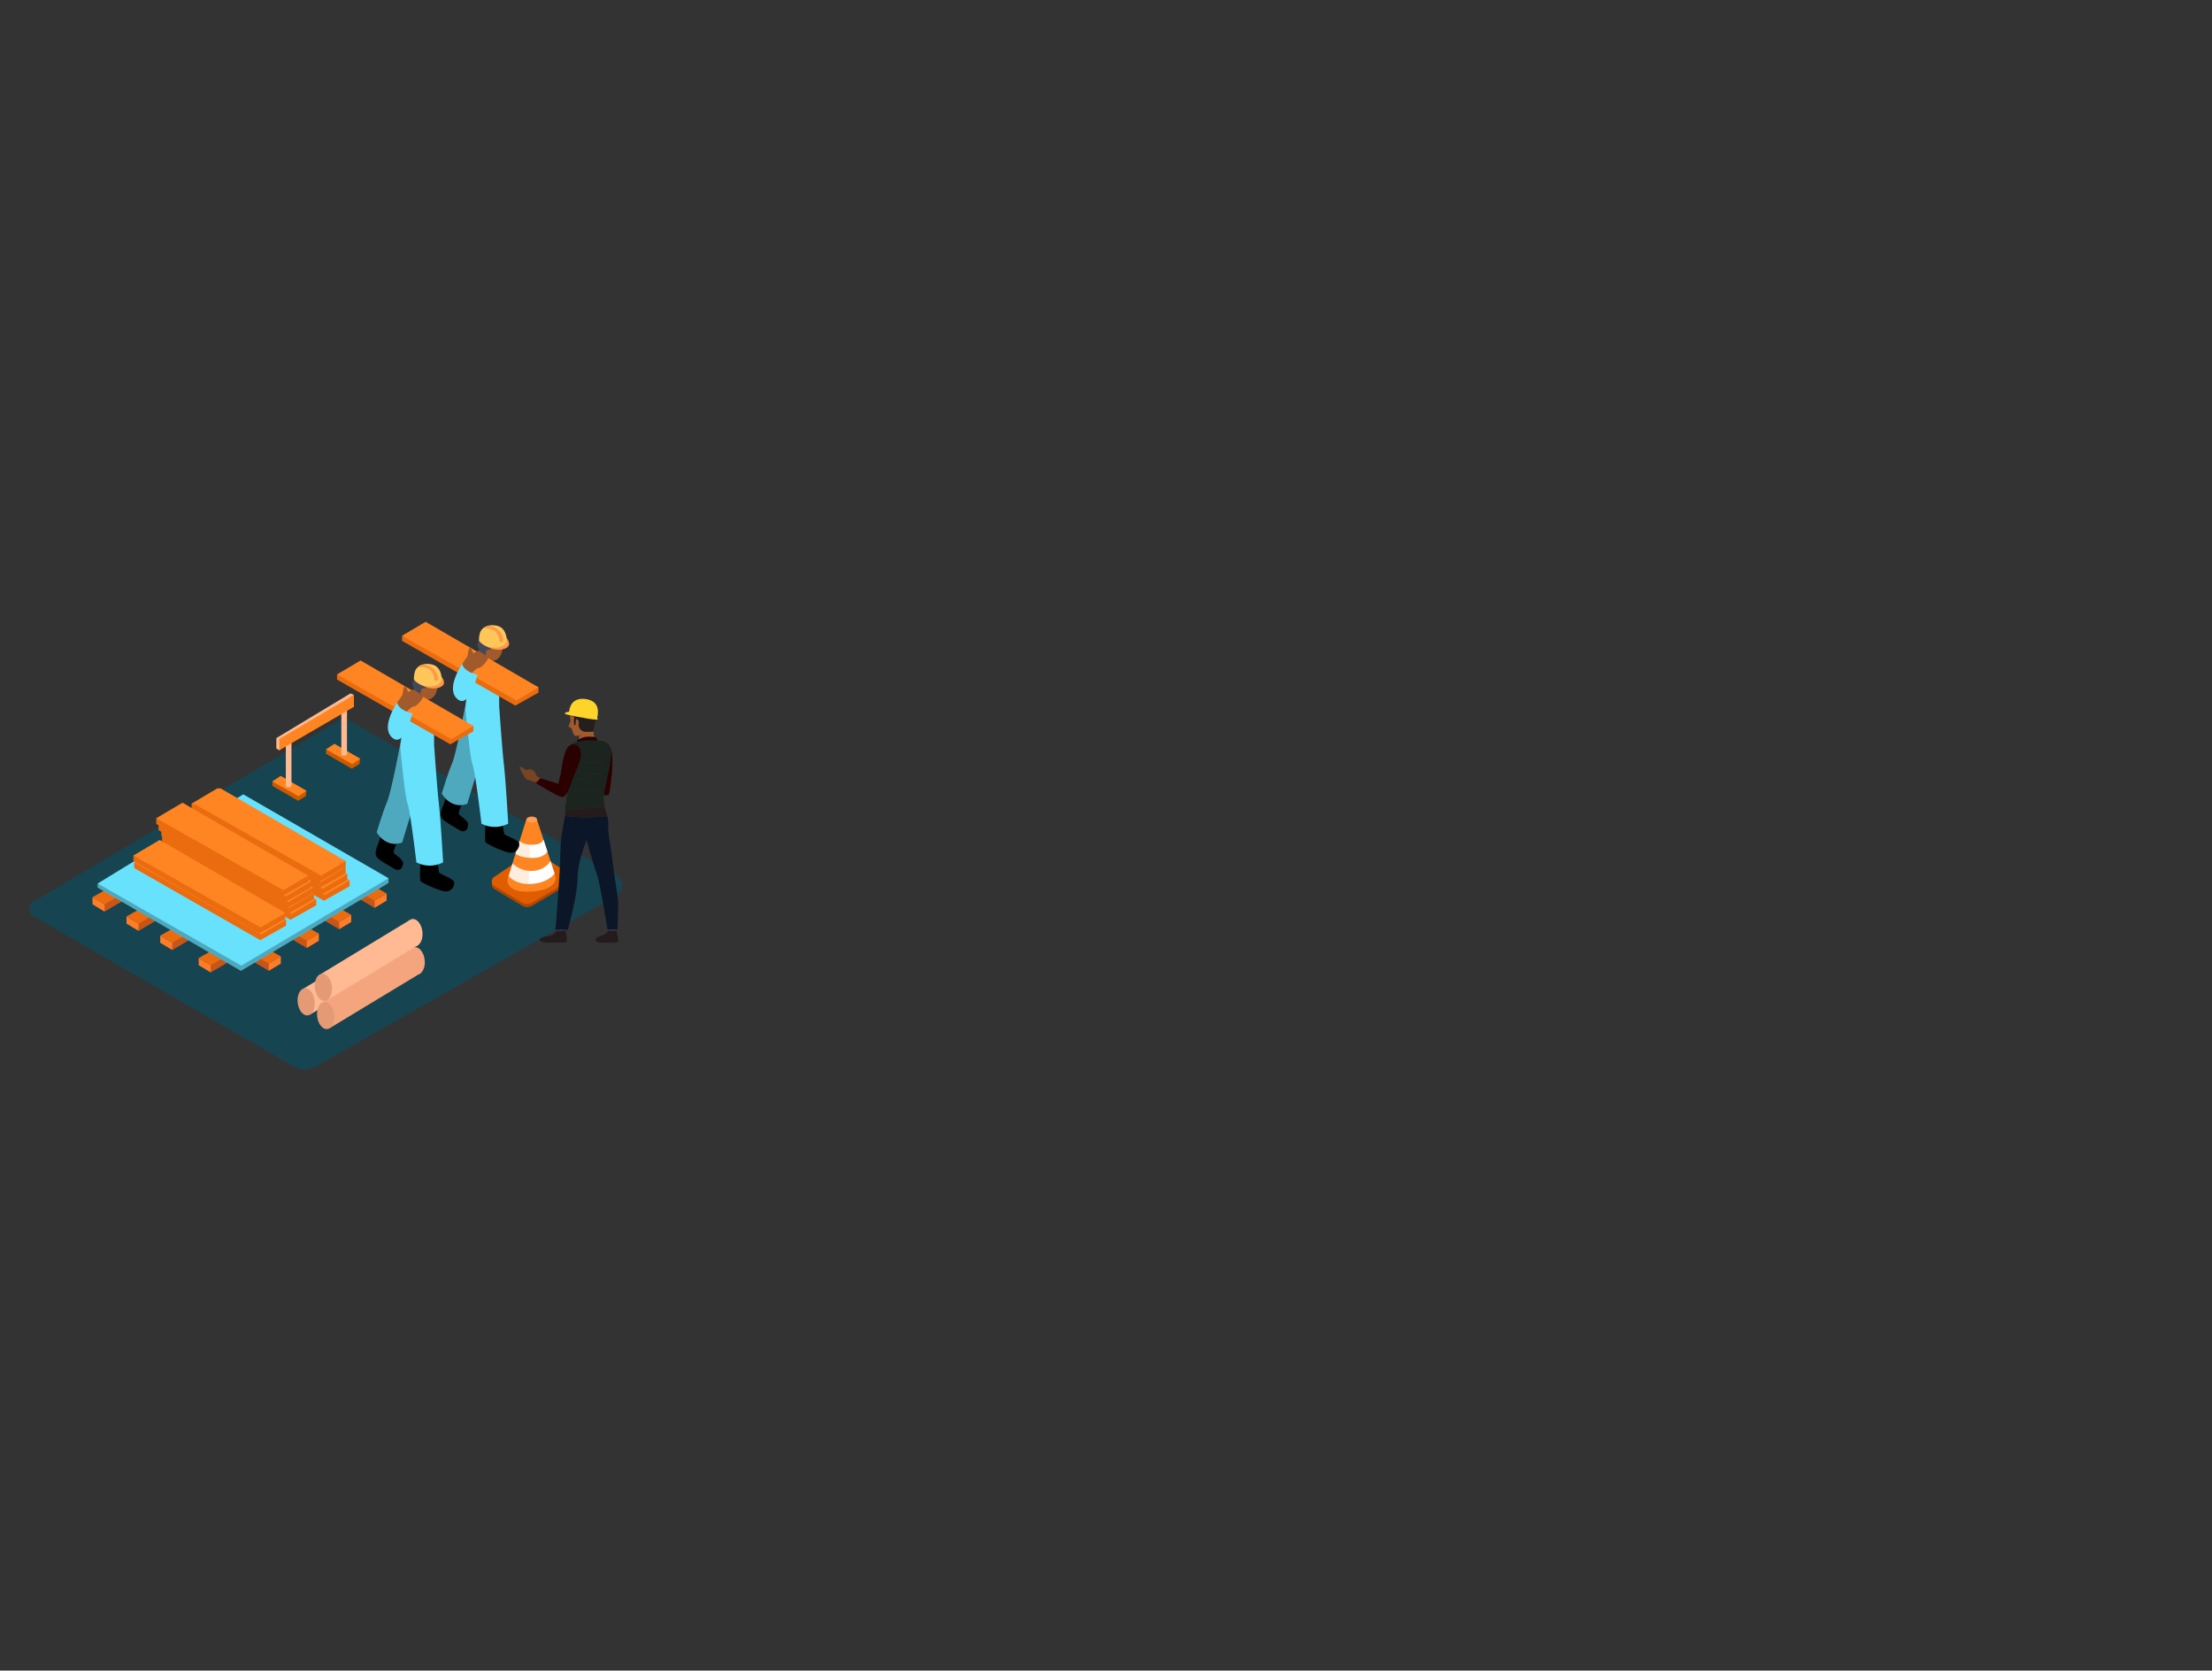 <?xml version="1.0" encoding="UTF-8" standalone="no"?>
<svg
   xmlns:dc="http://purl.org/dc/elements/1.1/"
   xmlns:cc="http://creativecommons.org/ns#"
   xmlns:rdf="http://www.w3.org/1999/02/22-rdf-syntax-ns#"
   xmlns:svg="http://www.w3.org/2000/svg"
   xmlns="http://www.w3.org/2000/svg"
   xmlns:sodipodi="http://sodipodi.sourceforge.net/DTD/sodipodi-0.dtd"
   xmlns:inkscape="http://www.inkscape.org/namespaces/inkscape"
   viewBox="0 0 338.927 255.891"
   version="1.1"
   id="svg193"
   sodipodi:docname="construction worker.svg"
   width="338.927"
   height="255.891"
   inkscape:version="1.0.1 (3bc2e813f5, 2020-09-07)">
  <rect x="0" y="0" width="338.927" height="255.891" fill="#333333" stroke="none"/>
  <sodipodi:namedview
     pagecolor="#ffffff"
     bordercolor="#666666"
     borderopacity="1"
     objecttolerance="10"
     gridtolerance="10"
     guidetolerance="10"
     inkscape:pageopacity="0"
     inkscape:pageshadow="2"
     inkscape:window-width="1366"
     inkscape:window-height="702"
     id="namedview99"
     showgrid="false"
     showborder="false"
     inkscape:zoom="1.1172287"
     inkscape:cx="241.62045"
     inkscape:cy="122.68229"
     inkscape:window-x="-8"
     inkscape:window-y="-8"
     inkscape:window-maximized="1"
     inkscape:current-layer="svg193"
     inkscape:document-rotation="0"
     fit-margin-top="0"
     fit-margin-left="0"
     fit-margin-right="0"
     fit-margin-bottom="0" />
  <defs
     id="defs197" />
  <title
     id="title2">-</title>
  <g
     id="g1433"
     transform="matrix(0.241,0,0,0.241,2.059,96.59)"
     style="stroke-width:4.157">
    <path
       d="m 12.72,181.54 165.54,95.57 a 13.88,13.88 0 0 0 13.79,0 L 383,168.63 a 7.74,7.74 0 0 0 0.05,-13.42 L 213,56.84 a 5.36,5.36 0 0 0 -5.42,0 L 12.67,172.29 a 5.36,5.36 0 0 0 0.05,9.25 z"
       fill="#ededf7"
       id="path4"
       style="isolation:isolate;fill:#164450;stroke-width:4.157" />
    <path
       d="m 269.65,145.78 c 0,0 0.47,7.4 1.17,8.22 0.7,0.82 8,3.43 9.16,5.42 1.16,1.99 -1.27,7.54 -6.8,6.17 a 59.47,59.47 0 0 1 -14.24,-6.17 c -1,-0.84 0,-16 0,-16 z"
       fill="#454859"
       id="path6"
       style="isolation:isolate;fill:#000000;stroke-width:4.157" />
    <path
       d="m 244.45,133.18 c 0,0 -3,6.8 -2.7,7.85 0.3,1.05 5.78,4.19 5.93,6.49 0.16,2.64 -1.47,5.22 -4.1,4.52 a 8,8 0 0 1 -2.06,-1 c -3.24,-2 -6.7,-3.77 -9.65,-6.17 -3.28,-2.68 -0.56,-7.43 0.51,-10.7 q 1.52,-4.66 3.12,-9.29 v 0 z"
       fill="#454859"
       id="path8"
       style="isolation:isolate;fill:#000000;stroke-width:4.157" />
    <path
       d="m 246.49,69.34 c 0,0 -6,32.63 -8.92,39.54 -2.92,6.91 -6.58,19.3 -6.58,19.3 0,0 5.44,10.24 16.11,6.54 l 13.33,-43.58"
       fill="#68e1fd"
       id="path10"
       style="isolation:isolate;stroke-width:4.622" />
    <path
       d="m 246.49,69.34 c 0,0 -6,32.63 -8.92,39.54 -2.92,6.91 -6.58,19.3 -6.58,19.3 0,0 5.44,10.24 16.11,6.54 l 13.33,-43.58"
       opacity="0.25"
       id="path12"
       style="isolation:isolate;stroke-width:4.622" />
    <path
       d="m 267.48,73.15 c 0,0 1.82,26.42 2.92,36.17 1.31,11.51 2.78,38 2.78,38 a 18.64,18.64 0 0 1 -17,0 c 0,0 -3.74,-32 -5.62,-37.38 C 248.68,104.56 246,74.49 246,74.49 Z"
       fill="#68e1fd"
       id="path14"
       style="isolation:isolate;stroke-width:4.622" />
    <path
       d="m 246,74.49 2.1,-23.83 19.34,1.41 V 73.15 C 261.34,81 246,74.49 246,74.49"
       fill="#68e1fd"
       id="path16"
       style="isolation:isolate;stroke-width:4.622" />
    <polyline
       points="101 203.06 113.07 195.94 109.76 192.39 100.45 198.47"
       fill="#c65517"
       id="polyline18"
       style="isolation:isolate;stroke-width:4.622" />
    <polyline
       points="93.33 193.89 107.38 185.87 112.46 191.68 101 198.43"
       fill="#ea6c0f"
       id="polyline20"
       style="isolation:isolate;stroke-width:4.622" />
    <polygon
       points="93.33,193.89 93.33,198.43 101,203.06 101,198.43 "
       fill="#ff7c28"
       id="polygon22"
       style="isolation:isolate;stroke-width:4.622" />
    <polyline
       points="79.54 190.88 91.61 183.77 88.31 180.22 79 186.3"
       fill="#c65517"
       id="polyline24"
       style="isolation:isolate;stroke-width:4.622" />
    <polyline
       points="71.88 181.72 85.93 173.7 91.01 179.51 79.54 186.26"
       fill="#ea6c0f"
       id="polyline26"
       style="isolation:isolate;stroke-width:4.622" />
    <polygon
       points="71.88,181.72 71.88,186.26 79.54,190.88 79.54,186.26 "
       fill="#ff7c28"
       id="polygon28"
       style="isolation:isolate;stroke-width:4.622" />
    <polyline
       points="57.93 178.62 70 171.51 66.69 167.95 57.39 174.03"
       fill="#c65517"
       id="polyline30"
       style="isolation:isolate;stroke-width:4.622" />
    <polyline
       points="50.26 169.45 64.32 161.44 69.4 167.24 57.93 173.99"
       fill="#ea6c0f"
       id="polyline32"
       style="isolation:isolate;stroke-width:4.622" />
    <polygon
       points="50.26,169.45 50.26,173.99 57.93,178.62 57.93,173.99 "
       fill="#ff7c28"
       id="polygon34"
       style="isolation:isolate;stroke-width:4.622" />
    <polyline
       points="125.45 217.31 137.52 210.19 134.21 206.64 124.91 212.72"
       fill="#c65517"
       id="polyline36"
       style="isolation:isolate;stroke-width:4.622" />
    <polyline
       points="117.78 208.14 131.84 200.13 136.92 205.93 125.45 212.68"
       fill="#ea6c0f"
       id="polyline38"
       style="isolation:isolate;stroke-width:4.622" />
    <polygon
       points="117.78,208.14 117.78,212.68 125.45,217.31 125.45,212.68 "
       fill="#ff7c28"
       id="polygon40"
       style="isolation:isolate;stroke-width:4.622" />
    <polyline
       points="186.5 201.78 174.43 194.66 177.74 191.11 187.04 197.19"
       fill="#c65517"
       id="polyline42"
       style="isolation:isolate;stroke-width:4.622" />
    <polyline
       points="194.17 192.61 180.11 184.59 175.03 190.4 186.5 197.15"
       fill="#ea6c0f"
       id="polyline44"
       style="isolation:isolate;stroke-width:4.622" />
    <polygon
       points="194.17,192.61 194.17,197.15 186.5,201.78 186.5,197.15 "
       fill="#ff7c28"
       id="polygon46"
       style="isolation:isolate;stroke-width:4.622" />
    <polyline
       points="207.08 189.84 195.01 182.73 198.32 179.18 207.62 185.26"
       fill="#c65517"
       id="polyline48"
       style="isolation:isolate;stroke-width:4.622" />
    <polyline
       points="214.75 180.67 200.69 172.66 195.61 178.47 207.08 185.22"
       fill="#ea6c0f"
       id="polyline50"
       style="isolation:isolate;stroke-width:4.622" />
    <polygon
       points="214.75,180.67 214.75,185.22 207.08,189.84 207.08,185.22 "
       fill="#ff7c28"
       id="polygon52"
       style="isolation:isolate;stroke-width:4.622" />
    <polyline
       points="229.6 176.25 217.52 169.14 220.83 165.59 230.14 171.67"
       fill="#c65517"
       id="polyline54"
       style="isolation:isolate;stroke-width:4.622" />
    <polyline
       points="237.26 167.09 223.21 159.07 218.13 164.88 229.6 171.63"
       fill="#ea6c0f"
       id="polyline56"
       style="isolation:isolate;stroke-width:4.622" />
    <polygon
       points="237.26,167.09 237.26,171.63 229.6,176.25 229.6,171.63 "
       fill="#ff7c28"
       id="polygon58"
       style="isolation:isolate;stroke-width:4.622" />
    <polyline
       points="162.35 216.27 150.28 209.16 153.59 205.6 162.89 211.68"
       fill="#c65517"
       id="polyline60"
       style="isolation:isolate;stroke-width:4.622" />
    <polyline
       points="170.01 207.1 155.96 199.08 150.88 204.89 162.35 211.64"
       fill="#ea6c0f"
       id="polyline62"
       style="isolation:isolate;stroke-width:4.622" />
    <polygon
       points="170.01,207.1 170.01,211.64 162.35,216.27 162.35,211.64 "
       fill="#ff7c28"
       id="polygon64"
       style="isolation:isolate;stroke-width:4.622" />
    <path
       d="m 53.57,160.75 v 2.63 l 91.05,52.88 c 0,0 93.95,-55.64 93.89,-55.93 -0.06,-0.29 0,-2.93 0,-2.93"
       fill="#68e1fd"
       id="path66"
       style="isolation:isolate;stroke-width:4.622" />
    <path
       d="m 53.57,160.75 v 2.63 l 91.05,52.88 c 0,0 93.95,-55.64 93.89,-55.93 -0.06,-0.29 0,-2.93 0,-2.93"
       opacity="0.25"
       id="path68"
       style="isolation:isolate;stroke-width:4.622" />
    <polygon
       points="238.51,157.41 146.14,104.08 53.57,160.75 144.87,212.96 "
       fill="#68e1fd"
       id="polygon70"
       style="isolation:isolate;stroke-width:4.622" />
    <polyline
       points="117.2 122.28 117.2 125.89 197.37 171.71 213.75 162.5 213.75 158.78"
       fill="#ea6c0f"
       id="polyline72"
       style="isolation:isolate;stroke-width:4.622" />
    <polygon
       points="198.11,168.04 117.2,122.28 133.88,112.4 213.75,158.78 "
       fill="#ff8522"
       id="polygon74"
       style="isolation:isolate;stroke-width:4.622" />
    <polyline
       points="115.73 118.31 115.73 121.92 195.89 167.74 212.28 158.53 212.28 154.81"
       fill="#ea6c0f"
       id="polyline76"
       style="isolation:isolate;stroke-width:4.622" />
    <polygon
       points="196.64,164.07 115.73,118.31 132.41,108.43 212.28,154.81 "
       fill="#ff8522"
       id="polygon78"
       style="isolation:isolate;stroke-width:4.622" />
    <polyline
       points="95.97 134.39 95.97 138 176.13 183.81 192.51 174.61 192.51 170.88"
       fill="#ea6c0f"
       id="polyline80"
       style="isolation:isolate;stroke-width:4.622" />
    <polygon
       points="176.87,180.15 95.97,134.39 112.65,124.5 192.51,170.88 "
       fill="#ff8522"
       id="polygon82"
       style="isolation:isolate;stroke-width:4.622" />
    <polyline
       points="94.5 130.42 94.5 134.03 174.66 179.84 191.04 170.64 191.04 166.91"
       fill="#ea6c0f"
       id="polyline84"
       style="isolation:isolate;stroke-width:4.622" />
    <polygon
       points="175.4,176.18 94.5,130.42 111.18,120.54 191.04,166.91 "
       fill="#ff8522"
       id="polygon86"
       style="isolation:isolate;stroke-width:4.622" />
    <polyline
       points="76.77 147.33 76.77 150.94 156.93 196.75 173.31 187.55 173.31 183.82"
       fill="#ea6c0f"
       id="polyline88"
       style="isolation:isolate;stroke-width:4.622" />
    <polygon
       points="157.67,193.09 76.77,147.33 93.45,137.44 173.31,183.82 "
       fill="#ff8522"
       id="polygon90"
       style="isolation:isolate;stroke-width:4.622" />
    <polyline
       points="76.27 142.95 76.27 146.56 156.43 192.37 172.81 183.17 172.81 179.44"
       fill="#ea6c0f"
       id="polyline92"
       style="isolation:isolate;stroke-width:4.622" />
    <polygon
       points="157.18,188.71 76.27,142.95 92.95,133.07 172.81,179.44 "
       fill="#ff8522"
       id="polygon94"
       style="isolation:isolate;stroke-width:4.622" />
    <polyline
       points="114.7 113.97 114.7 117.58 194.86 163.39 211.24 154.19 211.24 150.46"
       fill="#ea6c0f"
       id="polyline96"
       style="isolation:isolate;stroke-width:4.622" />
    <polygon
       points="195.6,159.72 114.7,113.97 131.38,104.08 211.24,150.46 "
       fill="#ff8522"
       id="polygon98"
       style="isolation:isolate;stroke-width:4.622" />
    <polyline
       points="113.23 110 113.23 113.61 193.39 159.42 209.77 150.22 209.77 146.49"
       fill="#ea6c0f"
       id="polyline100"
       style="isolation:isolate;stroke-width:4.622" />
    <polygon
       points="194.13,155.75 113.23,110 129.91,100.11 209.77,146.49 "
       fill="#ff8522"
       id="polygon102"
       style="isolation:isolate;stroke-width:4.622" />
    <polyline
       points="94.03 126.75 94.03 130.36 174.19 176.18 190.57 166.97 190.57 163.25"
       fill="#ea6c0f"
       id="polyline104"
       style="isolation:isolate;stroke-width:4.622" />
    <polygon
       points="174.93,172.51 94.03,126.75 110.71,116.87 190.57,163.25 "
       fill="#ff8522"
       id="polygon106"
       style="isolation:isolate;stroke-width:4.622" />
    <polyline
       points="92.56 122.78 92.56 126.39 172.72 172.21 189.1 163 189.1 159.28"
       fill="#ea6c0f"
       id="polyline108"
       style="isolation:isolate;stroke-width:4.622" />
    <polygon
       points="173.46,168.54 92.56,122.78 109.24,112.9 189.1,159.28 "
       fill="#ff8522"
       id="polygon110"
       style="isolation:isolate;stroke-width:4.622" />
    <polyline
       points="114.7 110 114.7 113.61 194.86 159.42 211.24 150.22 211.24 146.49"
       fill="#ea6c0f"
       id="polyline112"
       style="isolation:isolate;stroke-width:4.622" />
    <polygon
       points="195.6,155.75 114.7,110 131.38,100.11 211.24,146.49 "
       fill="#ff8522"
       id="polygon114"
       style="isolation:isolate;stroke-width:4.622" />
    <polyline
       points="92.28 123.24 92.28 126.85 172.44 172.66 188.83 163.46 188.83 159.73"
       fill="#ea6c0f"
       id="polyline116"
       style="isolation:isolate;stroke-width:4.622" />
    <polygon
       points="173.19,169 92.28,123.24 108.97,113.36 188.83,159.73 "
       fill="#ff8522"
       id="polygon118"
       style="isolation:isolate;stroke-width:4.622" />
    <polyline
       points="90.81 119.27 90.81 122.88 170.97 168.69 187.35 159.49 187.35 155.76"
       fill="#ea6c0f"
       id="polyline120"
       style="isolation:isolate;stroke-width:4.622" />
    <polygon
       points="171.72,165.03 90.81,119.27 107.49,109.39 187.35,155.76 "
       fill="#ff8522"
       id="polygon122"
       style="isolation:isolate;stroke-width:4.622" />
    <polyline
       points="184.69 227.41 240.94 193.26 246.57 209.02 188.41 244.17"
       fill="#ffba93"
       id="polyline124"
       style="isolation:isolate;stroke-width:4.622" />
    <ellipse
       cx="157.376"
       cy="256.028"
       rx="5.44"
       ry="8.69"
       transform="rotate(-6.69)"
       fill="#e59a76"
       id="ellipse126"
       style="isolation:isolate;stroke-width:4.622" />
    <ellipse
       cx="218.574"
       cy="228.211"
       rx="5.44"
       ry="8.69"
       transform="rotate(-6.69)"
       fill="#ffba93"
       id="ellipse128"
       style="isolation:isolate;stroke-width:4.622" />
    <polyline
       points="197.07 236.09 253.32 201.95 258.95 217.7 200.78 252.86"
       fill="#f4a57d"
       id="polyline130"
       style="isolation:isolate;stroke-width:4.622" />
    <ellipse
       cx="168.648"
       cy="266.09"
       rx="5.44"
       ry="8.69"
       transform="rotate(-6.69)"
       fill="#e59a76"
       id="ellipse132"
       style="isolation:isolate;stroke-width:4.622" />
    <ellipse
       cx="229.855"
       cy="238.283"
       rx="5.44"
       ry="8.69"
       transform="rotate(-6.69)"
       fill="#f4a57d"
       id="ellipse134"
       style="isolation:isolate;stroke-width:4.622" />
    <polyline
       points="195.63 218.18 251.88 184.03 257.51 199.79 199.34 234.95"
       fill="#ffba93"
       id="polyline136"
       style="isolation:isolate;stroke-width:4.622" />
    <ellipse
       cx="169.308"
       cy="248.134"
       rx="5.44"
       ry="8.69"
       transform="rotate(-6.69)"
       fill="#e59a76"
       id="ellipse138"
       style="isolation:isolate;stroke-width:4.622" />
    <ellipse
       cx="230.515"
       cy="220.317"
       rx="5.44"
       ry="8.69"
       transform="rotate(-6.69)"
       fill="#ffba93"
       id="ellipse140"
       style="isolation:isolate;stroke-width:4.622" />
    <path
       d="m 329.86,174.87 22.3,-13.23 a 3.41,3.41 0 0 0 0.12,-5.8 l -18.43,-12 a 5.71,5.71 0 0 0 -6.31,0 l -21.9,14.74 a 3.41,3.41 0 0 0 0.15,5.75 l 17.43,10.46 a 6.47,6.47 0 0 0 6.64,0.08 z"
       fill="#b24800"
       id="path142"
       style="isolation:isolate;stroke-width:4.622" />
    <path
       d="m 329.86,172.87 22.3,-13.23 a 3.41,3.41 0 0 0 0.12,-5.8 l -18.43,-12 a 5.71,5.71 0 0 0 -6.31,0 l -21.9,14.74 a 3.41,3.41 0 0 0 0.15,5.75 l 17.43,10.46 a 6.47,6.47 0 0 0 6.64,0.08 z"
       fill="#df5d00"
       id="path144"
       style="isolation:isolate;stroke-width:4.622" />
    <path
       d="m 326.15,119.86 -11.84,37.45 c 0,0 -2.89,9.5 14.87,8.54 17.76,-0.96 15.42,-9.78 15.42,-9.78 l -11.84,-36.21"
       fill="#ff8522"
       id="path146"
       style="isolation:isolate;stroke-width:4.622" />
    <path
       d="m 321.76,133.73 c 0,0 2.35,2.43 7.76,2.43 6.76,0 7.48,-3.33 7.48,-3.33 l 2.48,7.57 c 0,0 -1.78,4.27 -10,4.13 -7.4,-0.12 -10.3,-2.78 -10.3,-2.78"
       fill="#ffffff"
       id="path148"
       style="isolation:isolate;stroke-width:4.622" />
    <g
       id="g1202"
       transform="translate(200.914,130.471)"
       style="stroke-width:4.157">
      <path
         d="m 110.112,-9.281 c 0,0 0.47,7.4 1.17,8.22 0.7,0.82 8,3.43 9.16,5.42 1.16,1.99 -1.27,7.54 -6.8,6.17 A 59.47,59.47 0 0 1 99.402,4.359 c -1,-0.84 0,-16 0,-16 z"
         fill="#454859"
         id="path6-7"
         style="isolation:isolate;fill:#000000;stroke-width:4.157" />
      <path
         d="m 84.912,-21.881 c 0,0 -3,6.8 -2.7,7.85 0.3,1.05 5.78,4.19 5.93,6.49 0.16,2.64 -1.47,5.22 -4.1,4.52 a 8,8 0 0 1 -2.06,-1 c -3.24,-2 -6.7,-3.77 -9.65,-6.17 -3.28,-2.68 -0.56,-7.43 0.51,-10.7 q 1.52,-4.66 3.12,-9.29 v 0 z"
         fill="#454859"
         id="path8-4"
         style="isolation:isolate;fill:#000000;stroke-width:4.157" />
      <path
         d="m 86.952,-85.721 c 0,0 -6,32.63 -8.92,39.54 -2.92,6.91 -6.58,19.3 -6.58,19.3 0,0 5.44,10.24 16.11,6.54 l 13.33,-43.58"
         fill="#68e1fd"
         id="path10-15"
         style="isolation:isolate;stroke-width:4.622" />
      <path
         d="m 86.952,-85.721 c 0,0 -6,32.63 -8.92,39.54 -2.92,6.91 -6.58,19.3 -6.58,19.3 0,0 5.44,10.24 16.11,6.54 l 13.33,-43.58"
         opacity="0.25"
         id="path12-8"
         style="isolation:isolate;stroke-width:4.622" />
      <path
         d="m 107.942,-81.911 c 0,0 1.82,26.42 2.92,36.17 1.31,11.51 2.78,38 2.78,38 a 18.64,18.64 0 0 1 -17,0 c 0,0 -3.74,-32 -5.62,-37.38 -1.88,-5.38 -4.56,-35.45 -4.56,-35.45 z"
         fill="#68e1fd"
         id="path14-2"
         style="isolation:isolate;stroke-width:4.622" />
      <path
         d="m 86.462,-80.571 2.1,-23.83 19.34,1.41 v 21.08 c -6.1,7.85 -21.44,1.34 -21.44,1.34"
         fill="#68e1fd"
         id="path16-5"
         style="isolation:isolate;stroke-width:4.622" />
      <path
         d="m 110.382,-123.731 c 0,0 0.72,10 -5,12.2 -5.72,2.2 -10.92,-10.82 -6.92,-15.78"
         fill="#f54e5f"
         id="path172-3"
         style="isolation:isolate;fill:#a05a2c;stroke-width:4.157" />
      <path
         d="m 104.612,-120.221 c -0.74,-0.07 -0.67,1.63 -2.92,1.77 -2.25,0.14 -1.88,1 -2.25,2.18 -0.37,1.18 -0.72,2.18 -2.4,2 a 2.5,2.5 0 0 1 -2.24,-3.37 c 0.7,-1.55 -0.84,-2.25 -0.7,-3.51 0.14,-1.26 1.13,-5.06 3.62,-5.48"
         fill="#454859"
         id="path174-9"
         style="isolation:isolate;stroke-width:4.622" />
      <path
         d="m 111.192,-126.741 a 5.73,5.73 0 0 1 3,4.76 c 0,3.23 -6.58,5.06 -12.65,2.37 -6.07,-2.69 -6.52,-4.57 -6.52,-4.57"
         fill="#ff9948"
         id="path176-04"
         style="isolation:isolate;stroke-width:4.622" />
      <path
         d="m 112.742,-124.181 c 0,0 0.13,-7.82 -6.07,-9.3 -6.2,-1.48 -10.27,1.55 -11,4.65 a 14.26,14.26 0 0 0 -0.58,4.65 11.65,11.65 0 0 0 8.84,4.52 c 6.16,0.46 8.95,-2.75 8.81,-4.52 z"
         fill="#ffc759"
         id="path178-9"
         style="isolation:isolate;stroke-width:4.622" />
      <path
         d="m 97.712,-131.971 c 0.18,-0.16 1.22,0 1.49,0 a 10.75,10.75 0 0 1 5.54,1.46 c 1.94,1.27 2.77,3.39 3.23,5.58 a 6.87,6.87 0 0 1 0.17,1.14 1.16,1.16 0 0 0 1.51,0.62 c 1.06,-0.4 0.75,-2.12 0.75,-2.13 a 9.61,9.61 0 0 0 -10.27,-8 15.58,15.58 0 0 0 -2.42,1.33 z"
         fill="#ff9948"
         id="path180-3"
         style="isolation:isolate;stroke-width:4.622" />
      <polyline
         points="205.71 27.88 205.71 31.12 277.72 72.27 292.44 64.01 292.44 60.66"
         fill="#ea6c0f"
         id="polyline182-2"
         style="isolation:isolate;stroke-width:4.622"
         transform="translate(-159.538,-155.061)" />
      <polygon
         points="292.44,60.66 278.39,68.98 205.71,27.88 220.69,19 "
         fill="#ff8522"
         id="polygon184-6"
         style="isolation:isolate;stroke-width:4.622"
         transform="translate(-159.538,-155.061)" />
      <path
         d="m 84.392,-109.301 3.41,-4.93 c 0,0 0.65,-6 1.68,-5.39 1.03,0.61 1.83,3.56 1.83,3.56 l 3.5,-1.56 c 0,0 6,3.48 6.08,4.63 0.08,1.15 -4.24,6.35 -5.86,6.21 -1.62,-0.14 -6.11,4.93 -6.11,4.93 0,0 -4.28,-4.63 -4.53,-7.45 z"
         fill="#f54e5f"
         id="path186-7"
         style="isolation:isolate;fill:#a05a2c;stroke-width:4.157" />
      <path
         d="m 89.942,-103.801 c -2.45,-1.06 -4.89,-2.85 -5.55,-5.49 -1.07,1.6 -10.53,16.23 -2.93,22.43 6.74,5.54 11.37,-10.48 12.67,-15.71 a 17.82,17.82 0 0 1 -4.19,-1.23 z"
         fill="#68e1fd"
         id="path188-6"
         style="isolation:isolate;stroke-width:4.622" />
    </g>
    <path
       d="m 317.37,148 a 16.92,16.92 0 0 0 12,4.76 c 8.79,-0.1 12.09,-6.35 12.09,-6.35 l 2.61,8 c 0,0 -3.77,5.85 -14.61,6.63 -10.22,0.73 -14.61,-5 -14.61,-5"
       fill="#ffffff"
       id="path150"
       style="isolation:isolate;stroke-width:4.622" />
    <path
       d="m 328.7,120.14 h -2.54 l -11.84,37.45 c 0,0 -2.69,8.86 13.11,8.6 0.35,-15.36 1.12,-30.7 1.27,-46.05 z"
       fill="#ff8522"
       opacity="0.15"
       style="isolation:isolate;mix-blend-mode:multiply;stroke-width:4.622"
       id="path152" />
    <ellipse
       cx="329.52"
       cy="120.14"
       rx="3.37"
       ry="1.93"
       fill="#ff9f57"
       id="ellipse154"
       style="isolation:isolate;stroke-width:4.622" />
    <polyline
       points="169.01 76.07 167.15 74.93 167.15 68.32 214.27 39.95 216.49 40.85"
       fill="#ffba93"
       id="polyline156"
       style="isolation:isolate;stroke-width:4.622" />
    <polyline
       points="198.76 75.46 198.76 78.3 215.11 87.78 220.04 84.83 220.41 81.38"
       fill="#ca5a00"
       id="polyline158"
       style="isolation:isolate;stroke-width:4.622" />
    <polygon
       points="220.41,81.38 215.44,84.89 198.76,75.46 204.08,71.95 "
       fill="#ff8522"
       id="polygon160"
       style="isolation:isolate;stroke-width:4.622" />
    <polyline
       points="164.61 95.86 164.61 98.69 180.95 108.17 185.89 105.22 186.26 101.77"
       fill="#ca5a00"
       id="polyline162"
       style="isolation:isolate;stroke-width:4.622" />
    <polygon
       points="186.26,101.77 181.28,105.28 164.61,95.86 169.93,92.34 "
       fill="#ff8522"
       id="polygon164"
       style="isolation:isolate;stroke-width:4.622" />
    <path
       d="m 208.47,51.63 v 27.22 c 0,0 0.79,1.43 3.59,0 V 50.17"
       fill="#ffba93"
       id="path166"
       style="isolation:isolate;stroke-width:4.622" />
    <path
       d="M 173.17,71.82 V 99 c 0,0 0.79,1.43 3.59,0 V 70.36"
       fill="#ffba93"
       id="path168"
       style="isolation:isolate;stroke-width:4.622" />
    <polygon
       points="169.01,76.07 216.49,48.45 216.49,40.85 169.01,68.9 "
       fill="#ff8522"
       id="polygon170"
       style="isolation:isolate;stroke-width:4.622" />
    <path
       d="m 269.92,31.33 c 0,0 0.72,10 -5,12.2 C 259.2,45.73 254,32.71 258,27.75"
       fill="#f54e5f"
       id="path172"
       style="isolation:isolate;fill:#a05a2c;stroke-width:4.157" />
    <path
       d="m 264.15,34.84 c -0.74,-0.07 -0.67,1.63 -2.92,1.77 -2.25,0.14 -1.88,1 -2.25,2.18 -0.37,1.18 -0.72,2.18 -2.4,2 a 2.5,2.5 0 0 1 -2.24,-3.37 c 0.7,-1.55 -0.84,-2.25 -0.7,-3.51 0.14,-1.26 1.13,-5.06 3.62,-5.48"
       fill="#454859"
       id="path174"
       style="isolation:isolate;stroke-width:4.622" />
    <path
       d="m 270.73,28.32 a 5.73,5.73 0 0 1 3,4.76 c 0,3.23 -6.58,5.06 -12.65,2.37 -6.07,-2.69 -6.52,-4.57 -6.52,-4.57"
       fill="#ff9948"
       id="path176"
       style="isolation:isolate;stroke-width:4.622" />
    <path
       d="m 272.28,30.88 c 0,0 0.13,-7.82 -6.07,-9.3 -6.2,-1.48 -10.27,1.55 -11,4.65 a 14.26,14.26 0 0 0 -0.58,4.65 11.65,11.65 0 0 0 8.84,4.52 c 6.16,0.46 8.95,-2.75 8.81,-4.52 z"
       fill="#ffc759"
       id="path178"
       style="isolation:isolate;stroke-width:4.622" />
    <path
       d="m 257.25,23.09 c 0.18,-0.16 1.22,0 1.49,0 a 10.75,10.75 0 0 1 5.54,1.46 c 1.94,1.27 2.77,3.39 3.23,5.58 a 6.87,6.87 0 0 1 0.17,1.14 1.16,1.16 0 0 0 1.51,0.62 c 1.06,-0.4 0.75,-2.12 0.75,-2.13 a 9.61,9.61 0 0 0 -10.27,-8 15.58,15.58 0 0 0 -2.42,1.33 z"
       fill="#ff9948"
       id="path180"
       style="isolation:isolate;stroke-width:4.622" />
    <polyline
       points="205.71 27.88 205.71 31.12 277.72 72.27 292.44 64.01 292.44 60.66"
       fill="#ea6c0f"
       id="polyline182"
       style="isolation:isolate;stroke-width:4.622" />
    <polygon
       points="278.39,68.98 205.71,27.88 220.69,19 292.44,60.66 "
       fill="#ff8522"
       id="polygon184"
       style="isolation:isolate;stroke-width:4.622" />
    <path
       d="m 243.93,45.76 3.41,-4.93 c 0,0 0.65,-6 1.68,-5.39 1.03,0.61 1.83,3.56 1.83,3.56 l 3.5,-1.56 c 0,0 6,3.48 6.08,4.63 0.08,1.15 -4.24,6.35 -5.86,6.21 -1.62,-0.14 -6.11,4.93 -6.11,4.93 0,0 -4.28,-4.63 -4.53,-7.45 z"
       fill="#f54e5f"
       id="path186"
       style="isolation:isolate;fill:#a05a2c;stroke-width:4.157" />
    <path
       d="m 249.48,51.26 c -2.45,-1.06 -4.89,-2.85 -5.55,-5.49 -1.07,1.6 -10.53,16.23 -2.93,22.43 6.74,5.54 11.37,-10.48 12.67,-15.71 a 17.82,17.82 0 0 1 -4.19,-1.23 z"
       fill="#68e1fd"
       id="path188"
       style="isolation:isolate;stroke-width:4.622" />
    <g
       id="g14"
       transform="translate(62.514,-121.689)"
       style="stroke-width:4.157">
      <g
         id="g12"
         style="stroke-width:4.157">
        <path
           fill="#424773"
           d="m 315.445,309.231 c 0,0 0.438,3.047 0.493,3.504 0.055,0.457 4.882,-0.27 4.882,-0.27 l 0.392,-3.626 c -10e-4,10e-4 -5.164,-0.037 -5.767,0.392 z"
           id="path10-1"
           style="stroke-width:4.622" />
      </g>
    </g>
    <g
       id="g20"
       style="fill:#241c1c;stroke-width:4.157"
       transform="translate(62.514,-121.689)">
      <g
         id="g18"
         style="fill:#241c1c;stroke-width:4.157">
        <path
           fill="#0e538c"
           d="m 315.887,312.348 c 0,0 -1.529,1.835 -3.008,2.636 -1.479,0.799 -3.804,1.117 -4.679,1.944 -0.632,0.599 -2.3,3.172 3.844,3.12 6.143,-0.052 9.104,0.363 9.762,-0.623 0.659,-0.987 -0.951,-7.283 -0.951,-7.283 0,0 -1.455,0.523 -4.968,0.206 z"
           id="path16-2"
           style="fill:#241c1c;stroke-width:4.157" />
      </g>
    </g>
    <g
       id="g26"
       transform="translate(62.514,-121.689)"
       style="stroke-width:4.157">
      <g
         id="g24"
         style="stroke-width:4.157">
        <path
           fill="#424773"
           d="m 282.86,309.231 c 0,0 0.439,3.047 0.493,3.504 0.055,0.457 4.882,-0.27 4.882,-0.27 l 0.391,-3.626 c 0,10e-4 -5.162,-0.037 -5.766,0.392 z"
           id="path22"
           style="stroke-width:4.622" />
      </g>
    </g>
    <g
       id="g32"
       style="fill:#241c1c;stroke-width:4.157"
       transform="translate(62.514,-121.689)">
      <g
         id="g30"
         style="fill:#241c1c;stroke-width:4.157">
        <path
           fill="#0e538c"
           d="m 283.302,312.348 c 0,0 -1.529,1.835 -3.008,2.636 -1.48,0.799 -6.923,1.457 -7.797,2.285 -0.631,0.598 -1.682,3.004 6.962,2.779 6.141,-0.161 9.105,0.363 9.762,-0.623 0.659,-0.987 -0.952,-7.283 -0.952,-7.283 0,0 -1.37,0.559 -4.967,0.206 z"
           id="path28"
           style="fill:#241c1c;stroke-width:4.157" />
      </g>
    </g>
    <g
       id="g38"
       style="fill:#0b1728;stroke-width:4.157"
       transform="translate(62.514,-121.689)">
      <g
         id="g36"
         style="fill:#0b1728;stroke-width:4.157">
        <path
           fill="#0b4870"
           d="m 321.464,311.729 -6.22,0.141 c 0,0 -5.22,-31.391 -6.58,-34.601 -0.96,-2.29 -4.66,-14.59 -6.78,-22.37 -0.85,-3.109 -1.44,-5.5 -1.51,-6.229 -0.1,-1.12 2.02,-4.66 4.42,-8.28 1.73,-0.03 3.49,-0.12 5.22,-0.28 1.65,-0.149 3.54,-0.159 5.08,-0.47 0.4,1.641 0.64,3.36 0.55,5.04 -0.34,6.521 1.65,13.63 2.33,20.43 0.76,7.591 3.86,25.551 3.98,29.61 0.11,4.05 -0.49,17.009 -0.49,17.009 z"
           id="path34"
           style="fill:#0b1728;stroke-width:4.157" />
      </g>
    </g>
    <g
       id="g48"
       style="fill:#0b1728;stroke-width:4.157"
       transform="translate(62.514,-121.689)">
      <g
         id="g46"
         style="fill:#0b1728;stroke-width:4.157">
        <path
           fill="#0b4870"
           d="m 310.014,240.109 c -1.86,4.181 -4.15,5.62 -6.17,10.16 -0.61,1.351 -1.28,2.91 -1.96,4.63 -2.77,6.94 -5.8,16.41 -5.8,24.721 0,10.359 -6.11,32.25 -6.11,32.25 h -7.95 c 0.6,-3.78 2.48,-33.811 2.7,-36.311 0.23,-2.49 0.53,-17.79 0.98,-21.779 0.25,-2.261 1.46,-8.961 2.46,-14.351 0,0 7.98,1.14 16.63,0.96 1.73,-0.03 3.49,-0.119 5.22,-0.28 z"
           id="path40"
           style="fill:#0b1728;stroke-width:4.157" />
        <path
           fill="#292c47"
           d="m 297.814,234.91 c -0.17,0.02 -0.37,0.04 -0.61,0.06 -0.03,0 -2.89,0.34 -2.92,0.34 h -0.21 c 0.4,-0.05 2.94,-0.34 2.97,-0.34 0.31,-0.031 0.57,-0.05 0.77,-0.06 z"
           id="path42"
           style="fill:#0b1728;stroke-width:4.157" />
        <path
           fill="#292c47"
           d="m 298.564,234.83 c -0.11,0.02 -0.22,0.029 -0.37,0.04 0.15,-0.02 0.26,-0.03 0.37,-0.04 z"
           id="path44"
           style="fill:#0b1728;stroke-width:4.157" />
      </g>
    </g>
    <path
       fill="#2a94f4"
       d="m 377.608,117.951 c -1.54,0.311 -3.43,0.32 -5.08,0.47 -1.73,0.16 -3.49,0.25 -5.22,0.28 -8.65,0.18 -16.63,-0.96 -16.63,-0.96 v -0.02 l 0.13,-2.07 0.16,-2.57 c 0.11,0.05 0.23,0.08 0.34,0.12 0.44,0.16 2.42,0.58 4.62,0.41 0.09,0.01 0.18,0.01 0.27,0 l 0.34,0.01 c 0,0 0.02,0 0.05,0 h 0.21 c 0.03,0 2.89,-0.34 2.92,-0.34 0.24,-0.02 0.44,-0.04 0.61,-0.06 0.07,0 0.13,-0.011 0.19,-0.021 0.02,0.01 0.03,0 0.04,0 0.05,-0.01 0.11,-0.01 0.15,-0.02 0.15,-0.011 0.26,-0.021 0.37,-0.04 h 0.04 c 0.09,-0.021 0.17,-0.021 0.26,-0.03 0.12,-0.01 0.23,-0.03 0.37,-0.04 0.02,0 0.05,0 0.08,-0.01 0.2,-0.021 0.44,-0.04 0.77,-0.07 0.1,0 0.21,-0.01 0.32,-0.02 h 0.02 c 1.26,-0.051 2.41,-0.11 3.45,-0.181 0.22,-0.02 0.43,-0.029 0.63,-0.04 0.49,-0.029 0.95,-0.069 1.39,-0.1 0.18,-0.01 0.35,-0.03 0.52,-0.04 1.2,-0.09 2.22,-0.19 3.07,-0.29 1.39,-0.17 2.33,-0.34 2.84,-0.51 0.14,-0.04 0.24,-0.08 0.31,-0.12 0.1,-0.061 0.34,-0.13 0.49,-0.23 0.53,1.33 1.04,3.091 1.37,4.4 0.16,0.5 0.32,1.01 0.46,1.53 0,0.029 0.01,0.05 0.02,0.08 0.09,0.281 0.15,0.472 0.12,0.482 z"
       id="path50"
       style="fill:#241c1c;stroke-width:4.157" />
    <path
       fill="#e59a67"
       d="m 360.328,113.221 c -0.17,0.02 -0.37,0.04 -0.61,0.06 -0.03,0 -2.89,0.34 -2.92,0.34 h -0.21 c 0.4,-0.05 2.94,-0.34 2.97,-0.34 0.31,-0.031 0.57,-0.05 0.77,-0.06 z"
       id="path52"
       style="stroke-width:4.622" />
    <path
       fill="#e59a67"
       d="m 361.078,113.141 c -0.11,0.02 -0.22,0.029 -0.37,0.04 0.15,-0.02 0.26,-0.03 0.37,-0.04 z"
       id="path54"
       style="stroke-width:4.622" />
    <g
       id="g126"
       style="fill:#a05a2c;stroke-width:4.157"
       transform="translate(62.514,-121.689)">
      <path
         fill="#f1b99e"
         d="m 303.354,190.47 c -0.57,0.24 -1.2,0.55 -1.82,0.9 -0.38,0.21 -0.6,0.72 -0.79,1.239 -0.21,0.58 -0.39,1.171 -0.73,1.381 -0.88,0.569 -3.98,3.64 -3.98,3.64 l 0.45,-4.92 0.37,-0.48 0.71,-0.93 -0.07,-0.84 c -0.14,0.06 -0.3,0.149 -0.44,0.25 0.02,-0.26 0.03,-0.55 0.04,-0.851 0.57,-0.189 1.09,-0.399 1.56,-0.609 0.22,0.99 0.36,2.17 0.36,2.17 z"
         id="path114"
         style="fill:#a05a2c;stroke-width:4.157" />
      <path
         fill="#f1b99e"
         d="m 304.344,190.26 v 0.03 c -0.02,-0.01 -0.03,-0.021 -0.04,-0.03 z"
         id="path116"
         style="fill:#a05a2c;stroke-width:4.157" />
      <path
         fill="#f1b99e"
         d="m 304.344,190.29 c -0.05,0.68 -0.06,1.02 -0.06,1.02 -0.2,0.15 -0.42,0.28 -0.64,0.391 -0.89,0.489 -1.92,0.77 -2.9,0.909 -0.51,0.07 -1,0.101 -1.46,0.101 0.65,-0.41 1.45,-0.9 2.25,-1.34 0.62,-0.351 1.25,-0.66 1.82,-0.9 h 0.02 c 0.29,-0.12 0.55,-0.21 0.8,-0.28 0,0 0.04,0.021 0.13,0.07 0.01,0.009 0.02,0.019 0.04,0.029 z"
         id="path118"
         style="fill:#a05a2c;stroke-width:4.157" />
      <path
         fill="#f1b99e"
         d="m 306.894,189.7 -2.55,0.56 h -0.04 c -0.09,-0.05 -0.13,-0.07 -0.13,-0.07 -0.25,0.07 -0.51,0.16 -0.8,0.28 h -0.02 l -4.34,0.95 c 0,0 -0.14,-1.18 -0.36,-2.17 -0.12,-0.58 -0.27,-1.101 -0.44,-1.28 -0.02,-0.02 -0.04,-0.04 -0.07,-0.05 -0.01,-0.01 -0.02,-0.021 -0.03,-0.021 -0.31,0.11 -0.57,0.2 -0.75,0.271 -0.18,0.06 -0.28,0.09 -0.28,0.09 -0.99,0.29 -1.8,0.45 -2.2,0.41 -1.33,-0.13 -2.36,-4.58 -2.7,-4.94 -0.34,-0.359 -1.96,-0.77 -1.74,-1.33 0.22,-0.56 1.9,-3.989 1.12,-4.439 -0.52,-0.311 -0.17,-1.521 0.24,-2.54 0.01,0.01 0.01,0.02 0.01,0.02 0.4,0.261 0.77,0.471 1.1,0.641 0.45,0.229 0.84,0.39 1.19,0.5 -0.11,0.66 -0.18,1.38 -0.24,2.189 -0.14,2.011 0.3,3.34 0.67,3.15 0.27,-0.14 0.32,-2.021 0.43,-3.061 0.12,-1.05 0.78,-1.42 1.53,-0.319 0.76,1.1 0.35,1.71 0.5,3.68 0.13,1.811 1.5,2.87 2.57,3.4 0.09,0.05 0.18,0.09 0.26,0.13 0.43,0.189 1.55,0.229 2.76,0.21 h 0.01 c 0.09,0.01 0.16,0 0.25,0 0.71,-0.01 1.43,-0.05 2.06,-0.08 0.56,-0.04 1.05,-0.07 1.38,-0.1 0.04,1.969 0.61,3.919 0.61,3.919 z"
         id="path120"
         style="fill:#a05a2c;stroke-width:4.157" />
      <path
         fill="#f1b99e"
         d="m 297.094,189.439 c 0.01,-0.409 0,-0.819 -0.01,-1.18 0,0 0.1,-0.03 0.28,-0.09 0.18,-0.07 0.44,-0.16 0.75,-0.271 0.01,0 0.02,0.011 0.03,0.021 0.03,0.01 0.05,0.03 0.07,0.05 0.17,0.18 0.32,0.7 0.44,1.28 -0.47,0.21 -0.99,0.42 -1.56,0.609 z"
         id="path122"
         style="fill:#a05a2c;stroke-width:4.157" />
      <path
         fill="#f1b99e"
         d="m 296.751,191.953 c -0.11,0.24 0.27,0.471 0.93,0.61 l -0.12,-1.26 -0.07,-0.84 c -0.14,0.06 -0.3,0.149 -0.44,0.25 -0.01,0.069 -0.01,0.14 -0.02,0.199 -0.01,0.141 -0.05,0.32 -0.11,0.49 -0.06,0.232 -0.14,0.461 -0.17,0.551 z"
         id="path124"
         style="fill:#a05a2c;stroke-width:4.157" />
    </g>
    <g
       id="g132"
       style="fill:#a05a2c;stroke-width:4.157"
       transform="translate(62.514,-121.689)">
      <path
         fill="#f1b99e"
         d="m 298.144,187.92 c -0.27,0.09 -0.53,0.17 -0.78,0.25 0.18,-0.07 0.44,-0.16 0.75,-0.271 0.01,0 0.02,0.011 0.03,0.021 z"
         id="path128"
         style="fill:#a05a2c;stroke-width:4.157" />
      <path
         fill="#f1b99e"
         d="m 301.614,177.16 c -0.01,0.029 -0.02,0.05 -0.04,0.08 -0.12,-0.021 -0.23,-0.051 -0.34,-0.07 -0.07,-0.01 -0.45,-0.08 -1.04,-0.18 0.5,0.079 0.97,0.13 1.42,0.17 z"
         id="path130"
         style="fill:#a05a2c;stroke-width:4.157" />
    </g>
    <g
       id="g140"
       style="fill:#241f1c;stroke-width:4.157"
       transform="translate(62.514,-121.689)">
      <path
         fill="#0e538c"
         d="m 307.604,178.18 c -0.29,2.271 -0.98,4.561 -1.23,6.061 -0.09,0.489 -0.11,1.02 -0.09,1.54 -0.33,0.029 -0.82,0.06 -1.38,0.1 -0.63,0.03 -1.35,0.07 -2.06,0.08 -0.09,0 -0.16,0.01 -0.25,0 h -0.01 c -1.21,0.02 -2.33,-0.021 -2.76,-0.21 -0.08,-0.04 -0.17,-0.08 -0.26,-0.13 -1.07,-0.53 -2.44,-1.59 -2.57,-3.4 -0.15,-1.97 0.26,-2.58 -0.5,-3.68 -0.75,-1.101 -1.41,-0.73 -1.53,0.319 -0.11,1.04 -0.16,2.921 -0.43,3.061 -0.37,0.189 -0.81,-1.14 -0.67,-3.15 0.06,-0.81 0.13,-1.529 0.24,-2.189 -0.35,-0.11 -0.74,-0.271 -1.19,-0.5 -0.33,-0.17 -0.7,-0.38 -1.1,-0.641 0,0 0,-0.01 -0.01,-0.02 0,-0.01 0.01,-0.01 0.01,-0.021 0.38,0.101 0.79,0.19 1.22,0.28 1.2,0.25 2.54,0.51 3.77,0.73 0.73,0.14 1.43,0.26 2.04,0.359 0.04,0 0.07,0.011 0.11,0.011 0.19,0.029 0.37,0.069 0.55,0.1 0.24,0.04 0.46,0.08 0.69,0.11 0.59,0.1 0.97,0.17 1.04,0.18 0.11,0.02 0.22,0.05 0.34,0.07 0.43,0.09 0.86,0.18 1.3,0.26 0.09,0.02 0.19,0.04 0.28,0.05 0.36,0.07 0.72,0.13 1.08,0.19 0.59,0.1 1.18,0.18 1.78,0.26 0.38,0.05 0.76,0.09 1.14,0.14 0.15,0.009 0.3,0.02 0.45,0.04 z"
         id="path134"
         style="fill:#241f1c;stroke-width:4.157" />
      <path
         fill="#0b4870"
         d="m 301.614,177.16 c -0.01,0.029 -0.02,0.05 -0.04,0.08 -0.12,-0.021 -0.23,-0.051 -0.34,-0.07 -0.07,-0.01 -0.45,-0.08 -1.04,-0.18 0.5,0.079 0.97,0.13 1.42,0.17 z"
         id="path136"
         style="fill:#241f1c;stroke-width:4.157" />
      <path
         fill="#0b4870"
         d="m 291.814,175.399 c 0,0.011 -0.01,0.011 -0.01,0.021 0,-0.01 0,-0.01 -0.01,-0.021 0,0 0.01,0 0.02,0 z"
         id="path138"
         style="fill:#241f1c;stroke-width:4.157" />
    </g>
    <path
       fill="#2a94f4"
       d="m 380.494,89.691 c 0,0 -1.018,12.938 -2.036,14.465 -1.017,1.526 -6.032,-0.509 -6.032,-0.509 l 2.617,-15.554"
       id="path144-9"
       style="fill:#2b0000;stroke-width:4.157" />
    <path
       fill="#2a94f4"
       d="m 380.257,92.485 c -0.985,0.113 -0.92,-1.572 -1.635,-1.572 -1.631,0 -2.556,-0.183 -2.556,-0.183 0,0 -0.933,0.828 -2.206,1.944 0.069,-0.602 0.157,-1.369 0.252,-2.276 0.026,-0.219 0.053,-0.453 0.079,-0.689 0.009,-0.043 0.009,-0.096 0.017,-0.139 0.018,-0.166 0.035,-0.331 0.053,-0.506 0.017,-0.218 0.043,-0.437 0.069,-0.672 0.062,-0.585 0.131,-1.204 0.201,-1.85 0.07,-0.654 0.14,-1.334 0.218,-2.041 0.043,-0.393 0.087,-0.784 0.122,-1.186 0.079,-0.681 0.158,-1.369 0.228,-2.059 0.035,-0.357 0.078,-0.724 0.113,-1.09 0.008,-0.026 0.008,-0.044 0.008,-0.062 0.027,-0.218 0.043,-0.428 0.07,-0.637 0.332,-3.175 0.654,-6.236 0.881,-8.417 1.413,0.855 4.222,3.166 4.536,8.408 0.026,0.287 0.043,0.602 0.052,0.941 0.147,2.585 0.019,8.315 -0.502,12.086 z"
       id="path146-4"
       style="fill:#2b0000;stroke-width:4.157" />
    <path
       fill="#f1b99e"
       d="m 366.818,68.571 -0.93,0.21 c 0.29,-0.12 0.55,-0.21 0.8,-0.28 0,-0.001 0.04,0.02 0.13,0.07 z"
       id="path148-9"
       style="stroke-width:4.622" />
    <path
       fill="#f1b99e"
       d="m 364.128,55.471 c -0.01,0.029 -0.02,0.05 -0.04,0.08 -0.12,-0.021 -0.23,-0.051 -0.34,-0.07 -0.07,-0.01 -0.45,-0.08 -1.04,-0.18 0.5,0.079 0.97,0.13 1.42,0.17 z"
       id="path150-8"
       style="stroke-width:4.622" />
    <path
       fill="#2a94f4"
       d="m 371.376,70.484 c 0,0 -0.232,-1.829 -0.927,-2.478 -0.695,-0.649 -5.327,-0.648 -6.716,-0.476 -1.39,0.174 -4.816,1.772 -5.269,2.11 -0.453,0.337 0.44,2.096 0.44,2.096 z"
       id="path152-7"
       style="fill:#2b0000;stroke-width:4.157" />
    <path
       fill="#0f2c3f"
       d="m 375.668,110.311 c 0.07,0.39 0.17,0.7 0.1,0.99 -0.01,0.06 -0.06,0.119 -0.13,0.159 -0.15,0.101 -0.39,0.17 -0.49,0.23 -0.07,0.04 -0.17,0.08 -0.31,0.12 -0.51,0.17 -1.45,0.34 -2.84,0.51 -0.85,0.1 -1.87,0.2 -3.07,0.29 -0.17,0.01 -0.34,0.03 -0.52,0.04 -0.44,0.03 -0.9,0.07 -1.39,0.1 -0.2,0.011 -0.41,0.021 -0.63,0.04 -1.04,0.07 -2.19,0.13 -3.45,0.181 h -0.02 c -0.11,0.01 -0.22,0.02 -0.32,0.02 -0.33,0.03 -0.57,0.05 -0.77,0.07 -0.03,0.01 -0.06,0.01 -0.08,0.01 -0.14,0.01 -0.25,0.03 -0.37,0.04 -0.09,0.01 -0.17,0.01 -0.26,0.03 h -0.04 c -0.11,0.01 -0.22,0.02 -0.37,0.04 -0.04,0.01 -0.1,0.01 -0.15,0.02 -0.01,0 -0.02,0.01 -0.04,0 -0.06,0.01 -0.12,0.021 -0.19,0.021 -0.2,0.01 -0.46,0.029 -0.77,0.06 -0.03,0 -2.57,0.29 -2.97,0.34 -0.03,0 -0.05,0 -0.05,0 l -0.34,-0.01 h -0.27 c -2.2,0.17 -4.18,-0.25 -4.62,-0.41 -0.11,-0.04 -0.23,-0.07 -0.34,-0.12 -0.13,-0.05 -0.24,-0.13 -0.29,-0.279 -0.19,-0.44 0.6,-2.83 0.65,-3.53 0.05,-0.891 0.2,-1.86 0.29,-2.66 0.12,-1.81 0.24,-3.73 0,-5.58 -0.06,-0.5 -0.12,-1.01 -0.18,-1.53 0.54,0.57 1.69,1.091 3.71,1.48 4.67,0.92 10.07,1.12 14.42,1.07 2.58,-0.021 4.8,-0.131 6.26,-0.23 -0.23,1.3 -0.41,2.46 -0.54,3.48 -0.18,1.329 0.05,2.659 0.21,3.97 0.03,0.308 0.13,0.738 0.17,1.038 z"
       id="path154"
       style="fill:#1c241f;stroke-width:4.157" />
    <path
       fill="#0f2c3f"
       d="m 380.178,78.21 v 0.061 c -0.1,1.59 -0.36,3.45 -0.69,5.46 -7.8,0.85 -20.71,-0.45 -20.71,-0.45 0,0 -11.55,4.87 -1.52,6.83 7.57,1.48 17.01,1.1 20.84,0.82 -0.25,1.239 -0.52,2.46 -0.77,3.66 v 0.01 c -7.83,0.85 -20.66,-0.45 -20.66,-0.45 0,0 -4.36,1.84 -5.4,3.71 -0.66,-6.29 -1.15,-13.74 -0.87,-18.52 0.03,-0.44 0.07,-0.86 0.12,-1.24 0.49,-3.74 3.57,-6.63 9.71,-7.811 2.78,-0.55 6.18,-0.729 10.26,-0.489 0,0 10.28,-0.881 9.69,8.409 z"
       id="path156"
       style="fill:#1c241f;stroke-width:4.157" />
    <path
       fill="#fcd2b1"
       d="m 379.488,83.731 c -0.09,0.56 -0.19,1.14 -0.3,1.72 -0.22,1.19 -0.45,2.41 -0.71,3.63 -0.12,0.62 -0.25,1.23 -0.38,1.851 -3.83,0.279 -13.27,0.66 -20.84,-0.82 -10.03,-1.96 1.52,-6.83 1.52,-6.83 0,0 12.91,1.299 20.71,0.449 z"
       id="path158"
       style="fill:#1c241f;stroke-width:4.157" />
    <path
       fill="#fcd2b1"
       d="m 377.328,94.601 c -0.13,0.59 -0.26,1.17 -0.38,1.74 -0.32,1.46 -0.6,2.85 -0.85,4.1 -0.09,0.479 -0.18,0.939 -0.27,1.38 -3.92,0.271 -13.23,0.62 -20.68,-0.84 -2.02,-0.39 -3.17,-0.91 -3.71,-1.48 -0.06,-0.529 -0.12,-1.069 -0.17,-1.63 0,0 0,0 0,-0.01 1.04,-1.87 5.4,-3.71 5.4,-3.71 0,0 12.83,1.3 20.66,0.45 z"
       id="path160"
       style="fill:#1c241f;stroke-width:4.157" />
    <path
       fill="#fcd2b1"
       d="m 351.268,97.871 c 0.05,0.561 0.11,1.101 0.17,1.63 -0.49,-0.51 -0.48,-1.07 -0.17,-1.63 z"
       id="path162"
       style="stroke-width:4.622" />
    <path
       id="XMLID_56_"
       fill="#2a94f4"
       d="m 357.634,87.874 c 0,0 -4.55,16.775 -8.235,17.947 -2.113,0.672 -18.426,-9.691 -18.426,-9.691 l 3.664,-2.351 11.779,3.584 2.796,-11.523 z"
       style="fill:#2b0000;stroke-width:4.157" />
    <g
       id="g173"
       style="fill:#784421;stroke-width:4.157"
       transform="translate(62.514,-121.689)">
      <g
         id="g167"
         style="fill:#784421;stroke-width:4.157">
        <path
           fill="#f1b99e"
           d="m 262.205,214.384 c -0.089,-0.242 -0.151,-0.497 -0.27,-0.729 -0.26,-0.504 -0.763,-0.842 -1.056,-1.327 -0.229,-0.381 -0.315,-0.827 -0.478,-1.24 -0.184,-0.47 -0.733,-1.182 -0.362,-1.365 -0.174,-0.279 -0.404,-0.583 -0.565,-0.87 -0.124,-0.217 -0.252,-0.667 0.026,-0.716 0.415,-0.071 1.024,0.32 1.358,0.487 0.445,0.222 1.238,0.921 1.653,1.189 0.939,0.608 1.842,0.699 1.842,0.699 0,0 -0.297,-0.278 -0.208,-0.495 0.138,-0.335 1.018,-0.095 1.854,-0.235 0.433,-0.074 1.837,0.846 2.286,1.095 0.449,0.25 1.464,2.342 1.702,2.766 0.623,1.112 2.554,1.994 2.554,1.994 0,0 -2.887,2.779 -2.901,2.794 -0.071,0.064 -0.604,-0.312 -0.673,-0.354 -0.286,-0.172 -0.637,-0.352 -0.976,-0.381 -1.389,-0.699 -3.124,-0.704 -4.416,-1.618 -0.592,-0.418 -1.098,-0.982 -1.358,-1.659 -0.004,-0.012 -0.008,-0.023 -0.012,-0.035 z"
           id="path165"
           style="fill:#784421;stroke-width:4.157" />
      </g>
      <g
         id="XMLID_37_"
         style="fill:#784421;stroke-width:4.157">
        <g
           id="g170"
           style="fill:#784421;stroke-width:4.157">
          <path
             id="XMLID_10_"
             fill="#f2a19c"
             d="m 264.354,210.513 c 0.716,0.376 1.223,0.316 1.78,0.417 0.437,0.079 0.51,0.265 0.979,0.333 -0.55,0.301 -0.66,-0.066 -1.657,-0.114 -0.462,-0.023 -0.947,-0.058 -1.26,-0.404 -0.106,-0.119 0.004,-0.294 0.158,-0.232 z"
             style="fill:#784421;stroke-width:4.157" />
        </g>
      </g>
    </g>
    <path
       fill="#2a94f4"
       d="m 356.531,91.594 c -3.298,0 -6.676,-0.586 -8.387,-1.354 0.889,-9.168 3.177,-14.638 4.797,-16.452 1.015,-1.136 2.572,-1.691 4.055,-1.348 1.743,0.404 3.835,1.918 3.836,6.856 10e-4,2.91 -3.661,11.225 -4.301,12.298 z"
       id="path176-0"
       style="fill:#2b0000;stroke-width:4.157" />
    <g
       id="g182"
       style="fill:#ffd42a;stroke-width:4.157"
       transform="translate(62.514,-121.689)">
      <path
         fill="#0f2c3f"
         d="m 308.924,177.97 c -0.08,0.4 -0.69,0.33 -0.69,0.33 -0.47,-0.03 -0.96,-0.06 -1.43,-0.11 -0.06,0 -0.13,-0.01 -0.2,-0.01 -0.15,-0.02 -0.3,-0.03 -0.45,-0.04 -0.38,-0.05 -0.76,-0.09 -1.14,-0.14 -0.6,-0.08 -1.19,-0.16 -1.78,-0.26 -0.36,-0.061 -0.72,-0.12 -1.08,-0.19 -0.09,-0.01 -0.19,-0.03 -0.28,-0.05 -0.44,-0.08 -0.87,-0.17 -1.3,-0.26 0.02,-0.03 0.03,-0.051 0.04,-0.08 -0.45,-0.04 -0.92,-0.091 -1.42,-0.17 -0.23,-0.03 -0.45,-0.07 -0.69,-0.11 -0.18,-0.03 -0.36,-0.07 -0.55,-0.1 -0.04,0 -0.07,-0.011 -0.11,-0.011 -0.61,-0.1 -1.31,-0.22 -2.04,-0.359 -1.23,-0.221 -2.57,-0.48 -3.77,-0.73 -0.43,-0.09 -0.84,-0.18 -1.22,-0.28 -0.01,0 -0.02,0 -0.02,0 -1.37,-0.319 -2.4,-0.63 -2.63,-0.859 -0.62,-0.65 1.25,-1.07 2.15,-1.221 0.28,-0.06 0.46,-0.079 0.46,-0.079 l 0.01,0.01 c 0.11,-1.22 0.45,-3.141 1.55,-4.811 1.36,-2.08 3.86,-3.779 8.47,-3.3 0.58,0.07 1.12,0.15 1.63,0.26 l 0.01,0.011 c 7.99,1.68 6.89,8.93 6.14,11.75 0,-0.001 0.47,0.219 0.34,0.809 z"
         id="path178-3"
         style="fill:#ffd42a;stroke-width:4.157" />
      <path
         fill="#ffb41d"
         d="m 300.614,177.16 c -0.01,0.029 -0.02,0.05 -0.04,0.08 -0.12,-0.021 -0.23,-0.051 -0.34,-0.07 -0.07,-0.01 -0.45,-0.08 -1.04,-0.18 0.5,0.079 0.97,0.13 1.42,0.17 z"
         id="path180-5"
         style="fill:#ffd42a;stroke-width:4.157" />
    </g>
    <path
       fill="#0f2c3f"
       d="m 360.328,113.221 c -0.17,0.02 -0.37,0.04 -0.61,0.06 -0.03,0 -2.89,0.34 -2.92,0.34 h -0.21 c 0.4,-0.05 2.94,-0.34 2.97,-0.34 0.31,-0.031 0.57,-0.05 0.77,-0.06 z"
       id="path226"
       style="stroke-width:4.622" />
    <path
       fill="#0f2c3f"
       d="m 361.078,113.141 c -0.11,0.02 -0.22,0.029 -0.37,0.04 0.15,-0.02 0.26,-0.03 0.37,-0.04 z"
       id="path228"
       style="stroke-width:4.622" />
  </g>
</svg>
